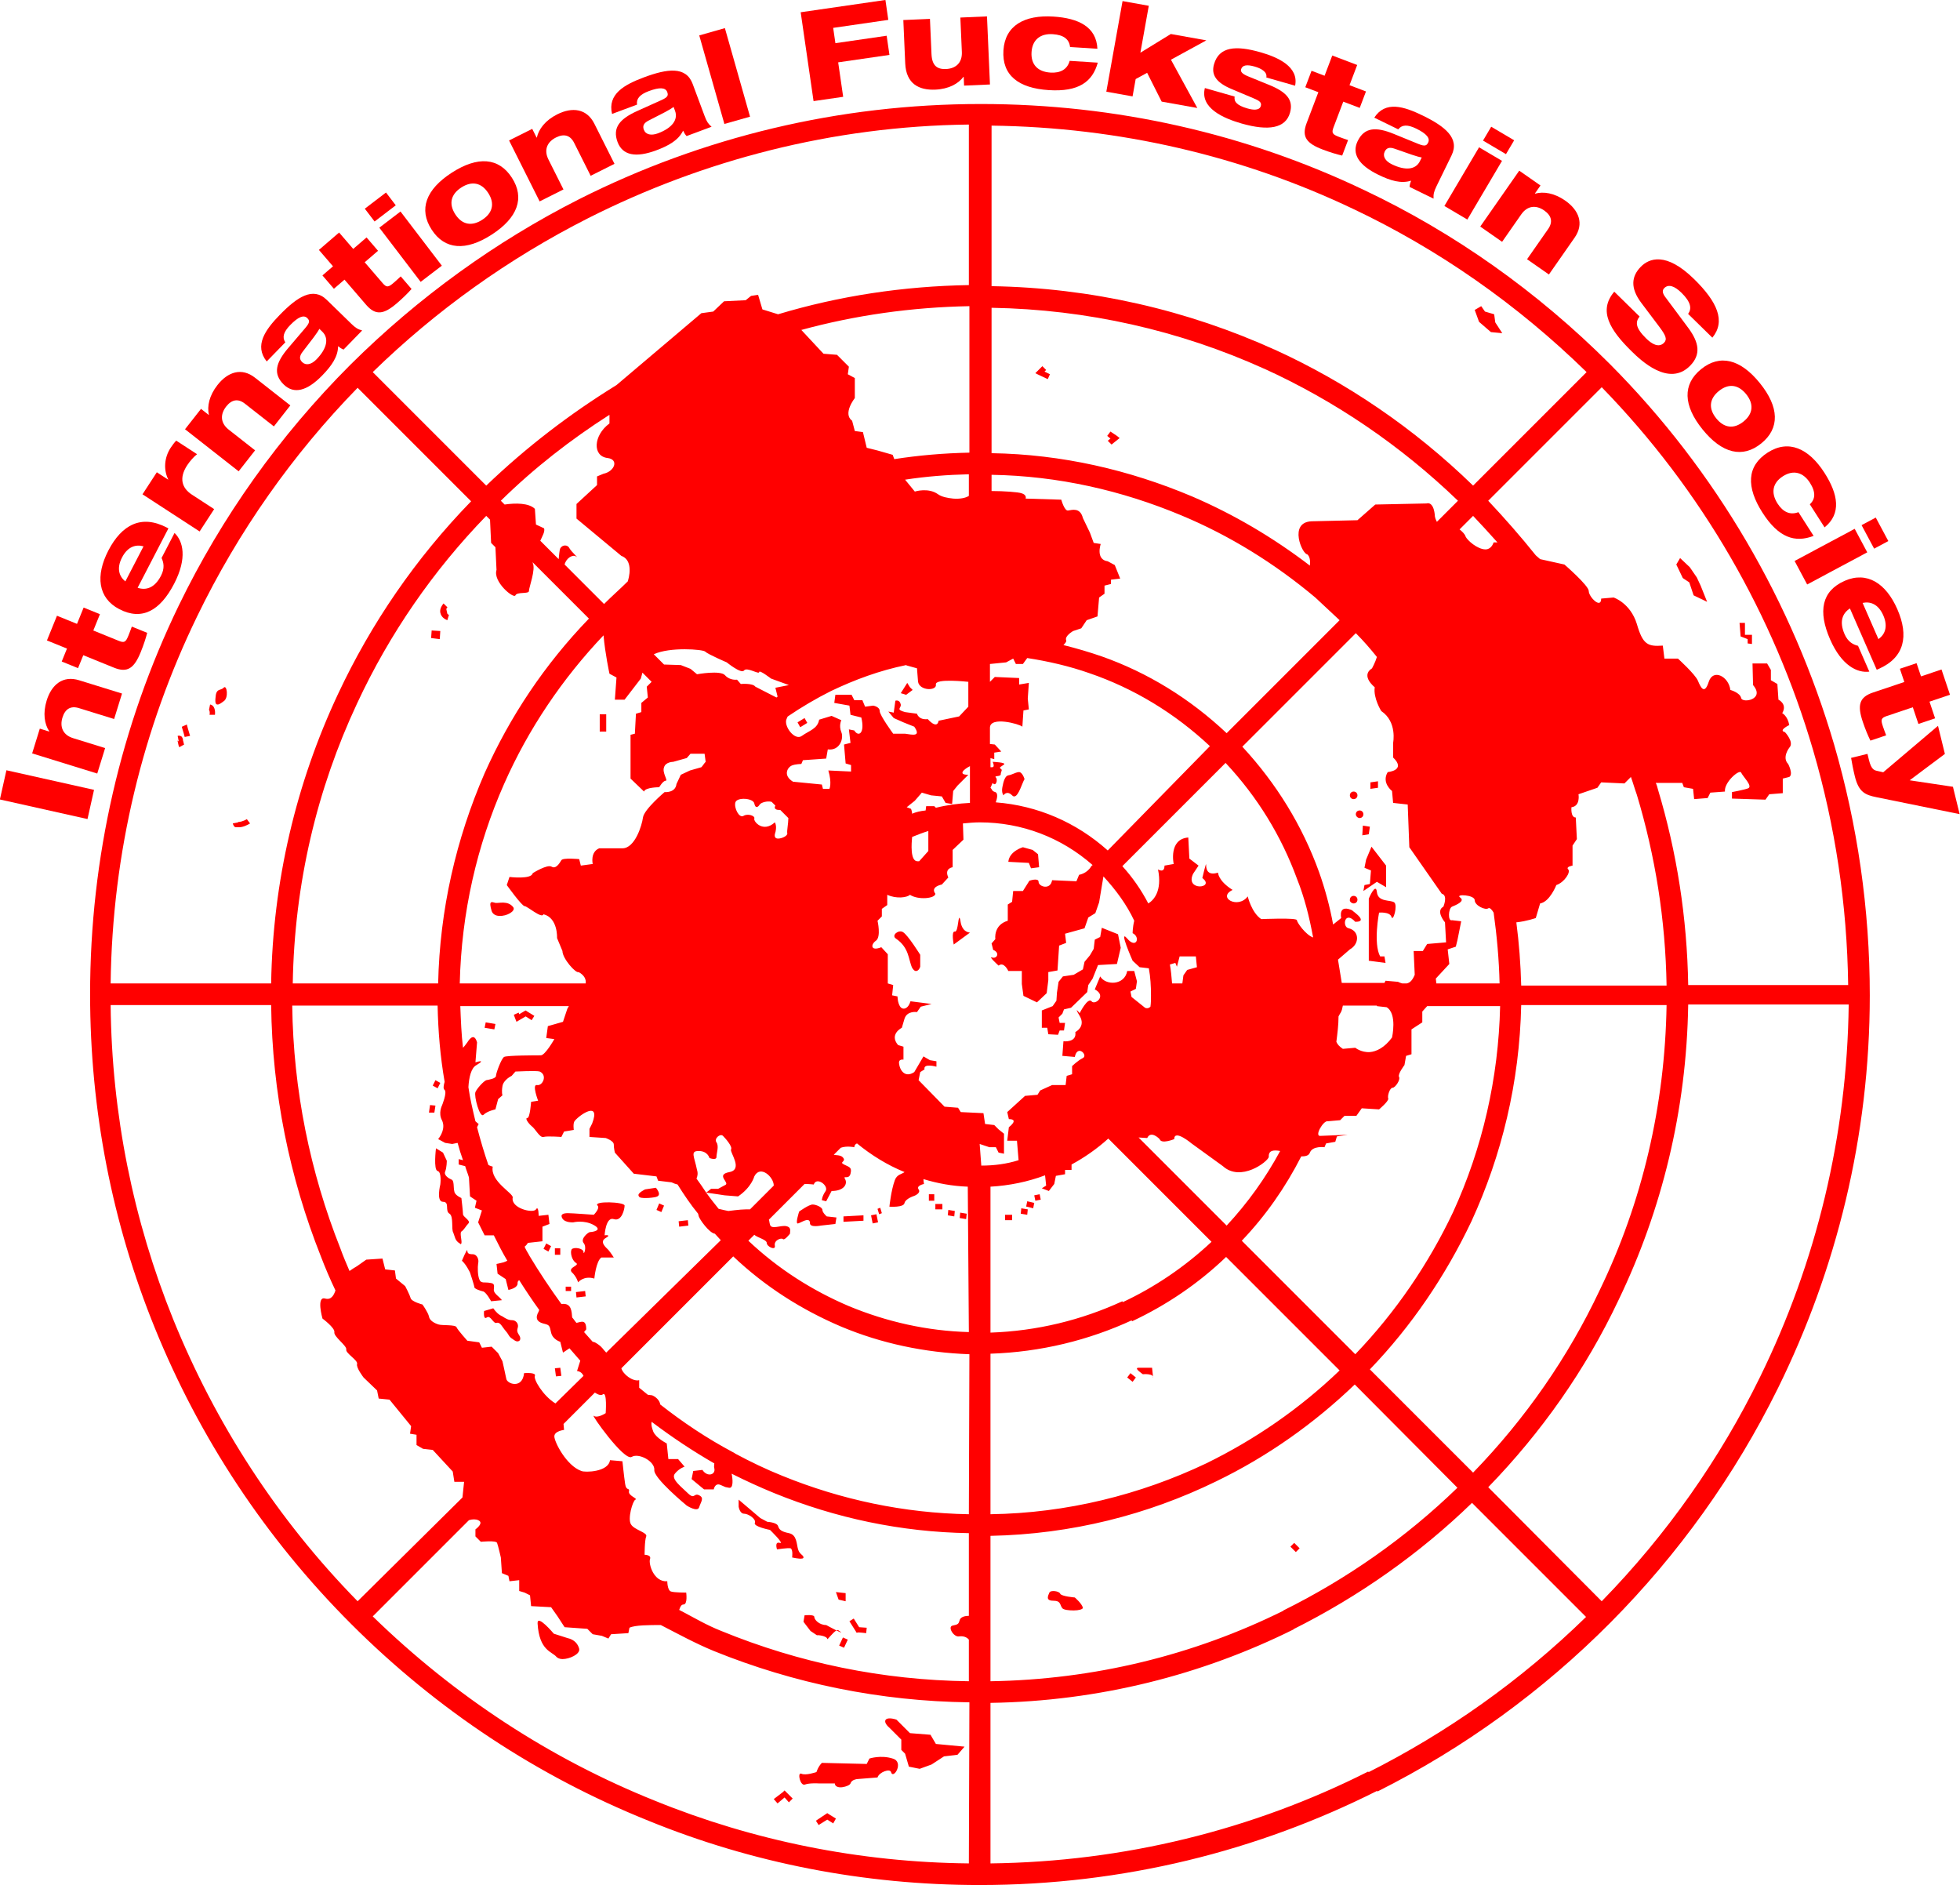 <?xml version="1.0" encoding="UTF-8" standalone="no"?>
<!DOCTYPE svg PUBLIC "-//W3C//DTD SVG 1.1//EN" "http://www.w3.org/Graphics/SVG/1.1/DTD/svg11.dtd">
<svg width="100%" height="100%" viewBox="0 0 3895 3746" version="1.1" xmlns="http://www.w3.org/2000/svg" xmlns:xlink="http://www.w3.org/1999/xlink" xml:space="preserve" xmlns:serif="http://www.serif.com/" style="fill-rule:evenodd;clip-rule:evenodd;stroke-linejoin:round;stroke-miterlimit:2;">
    <g transform="matrix(5.582,0,0,5.582,-3982.78,-859.611)">
        <g transform="matrix(9.763,-43.686,43.686,9.763,743.924,448.823)">
            <rect x="0.075" y="-0.714" width="0.238" height="0.714" style="fill:rgb(255,0,0);fill-rule:nonzero;"/>
        </g>
        <g transform="matrix(13.239,-42.761,42.761,13.239,747.384,431.743)">
            <path d="M0.056,-0L0.268,-0L0.268,-0.266C0.268,-0.355 0.325,-0.396 0.4,-0.396C0.471,-0.396 0.51,-0.362 0.51,-0.293L0.51,-0L0.722,-0L0.722,-0.357C0.722,-0.492 0.625,-0.556 0.492,-0.556C0.385,-0.556 0.307,-0.517 0.264,-0.464L0.262,-0.464L0.262,-0.542L0.056,-0.542L0.056,-0Z" style="fill:rgb(255,0,0);fill-rule:nonzero;"/>
        </g>
        <g transform="matrix(16.846,-41.472,41.472,16.846,757.956,398.598)">
            <path d="M0,-0.402L0.111,-0.402L0.111,-0.139C0.111,-0.022 0.168,0.012 0.306,0.012C0.368,0.012 0.424,0.008 0.467,0.002L0.467,-0.13C0.439,-0.129 0.418,-0.128 0.392,-0.128C0.335,-0.128 0.323,-0.135 0.323,-0.184L0.323,-0.402L0.463,-0.402L0.463,-0.542L0.323,-0.542L0.323,-0.714L0.111,-0.714L0.111,-0.542L0,-0.542L0,-0.402Z" style="fill:rgb(255,0,0);fill-rule:nonzero;"/>
        </g>
        <g transform="matrix(20.605,-39.739,39.739,20.605,766.13,377.711)">
            <path d="M0.25,-0.331C0.262,-0.391 0.307,-0.442 0.407,-0.442C0.507,-0.442 0.552,-0.391 0.564,-0.331L0.25,-0.331ZM0.548,-0.161C0.523,-0.129 0.488,-0.1 0.42,-0.1C0.311,-0.1 0.261,-0.151 0.25,-0.221L0.782,-0.221L0.782,-0.237C0.782,-0.463 0.638,-0.564 0.406,-0.564C0.181,-0.564 0.032,-0.464 0.032,-0.272C0.032,-0.071 0.168,0.022 0.412,0.022C0.643,0.022 0.746,-0.071 0.772,-0.161L0.548,-0.161Z" style="fill:rgb(255,0,0);fill-rule:nonzero;"/>
        </g>
        <g transform="matrix(24.407,-37.524,37.524,24.407,783.107,345.429)">
            <path d="M0.06,-0L0.272,-0L0.272,-0.21C0.272,-0.308 0.326,-0.37 0.447,-0.37C0.487,-0.37 0.537,-0.362 0.564,-0.352L0.564,-0.55C0.543,-0.554 0.515,-0.556 0.492,-0.556C0.396,-0.556 0.313,-0.507 0.271,-0.435L0.269,-0.435L0.269,-0.542L0.06,-0.542L0.06,-0Z" style="fill:rgb(255,0,0);fill-rule:nonzero;"/>
        </g>
        <g transform="matrix(27.63,-35.219,35.219,27.63,796.916,323.74)">
            <path d="M0.056,-0L0.268,-0L0.268,-0.266C0.268,-0.355 0.325,-0.396 0.4,-0.396C0.471,-0.396 0.51,-0.362 0.51,-0.293L0.51,-0L0.722,-0L0.722,-0.357C0.722,-0.492 0.625,-0.556 0.492,-0.556C0.385,-0.556 0.307,-0.517 0.264,-0.464L0.262,-0.464L0.262,-0.542L0.056,-0.542L0.056,-0Z" style="fill:rgb(255,0,0);fill-rule:nonzero;"/>
        </g>
        <g transform="matrix(31.226,-32.074,32.074,31.226,818.391,296.329)">
            <path d="M0.276,-0.372C0.286,-0.418 0.324,-0.44 0.402,-0.44C0.495,-0.44 0.536,-0.42 0.536,-0.382C0.536,-0.354 0.527,-0.342 0.472,-0.338L0.261,-0.324C0.109,-0.314 0.027,-0.27 0.027,-0.147C0.027,-0.034 0.119,0.022 0.292,0.022C0.399,0.022 0.486,0.008 0.547,-0.05C0.548,-0.035 0.551,-0.016 0.558,-0L0.77,-0C0.753,-0.031 0.748,-0.052 0.748,-0.098L0.748,-0.372C0.748,-0.524 0.6,-0.556 0.403,-0.556C0.237,-0.556 0.084,-0.533 0.064,-0.372L0.276,-0.372ZM0.542,-0.22C0.542,-0.146 0.474,-0.1 0.352,-0.1C0.295,-0.1 0.257,-0.124 0.257,-0.166C0.257,-0.199 0.275,-0.216 0.318,-0.221L0.461,-0.238C0.5,-0.243 0.526,-0.248 0.542,-0.253L0.542,-0.22Z" style="fill:rgb(255,0,0);fill-rule:nonzero;"/>
        </g>
        <g transform="matrix(33.931,-29.197,29.197,33.931,844.117,270.425)">
            <path d="M0,-0.402L0.111,-0.402L0.111,-0.139C0.111,-0.022 0.168,0.012 0.306,0.012C0.368,0.012 0.424,0.008 0.467,0.002L0.467,-0.13C0.439,-0.129 0.418,-0.128 0.392,-0.128C0.335,-0.128 0.323,-0.135 0.323,-0.184L0.323,-0.402L0.463,-0.402L0.463,-0.542L0.323,-0.542L0.323,-0.714L0.111,-0.714L0.111,-0.542L0,-0.542L0,-0.402Z" style="fill:rgb(255,0,0);fill-rule:nonzero;"/>
        </g>
        <g transform="matrix(35.582,-27.16,27.16,35.582,861.127,255.959)">
            <path d="M0.06,-0L0.272,-0L0.272,-0.542L0.06,-0.542L0.06,-0ZM0.06,-0.604L0.272,-0.604L0.272,-0.732L0.06,-0.732L0.06,-0.604Z" style="fill:rgb(255,0,0);fill-rule:nonzero;"/>
        </g>
        <g transform="matrix(37.593,-24.301,24.301,37.593,872.738,246.569)">
            <path d="M0.407,-0.424C0.503,-0.424 0.563,-0.373 0.563,-0.271C0.563,-0.169 0.503,-0.118 0.407,-0.118C0.311,-0.118 0.251,-0.169 0.251,-0.271C0.251,-0.373 0.311,-0.424 0.407,-0.424ZM0.027,-0.271C0.027,-0.079 0.162,0.022 0.407,0.022C0.652,0.022 0.787,-0.079 0.787,-0.271C0.787,-0.463 0.652,-0.564 0.407,-0.564C0.162,-0.564 0.027,-0.463 0.027,-0.271Z" style="fill:rgb(255,0,0);fill-rule:nonzero;"/>
        </g>
        <g transform="matrix(40.01,-20.075,20.075,40.01,903.381,226.812)">
            <path d="M0.056,-0L0.268,-0L0.268,-0.266C0.268,-0.355 0.325,-0.396 0.4,-0.396C0.471,-0.396 0.51,-0.362 0.51,-0.293L0.51,-0L0.722,-0L0.722,-0.357C0.722,-0.492 0.625,-0.556 0.492,-0.556C0.385,-0.556 0.307,-0.517 0.264,-0.464L0.262,-0.464L0.262,-0.542L0.056,-0.542L0.056,-0Z" style="fill:rgb(255,0,0);fill-rule:nonzero;"/>
        </g>
        <g transform="matrix(41.944,-15.636,15.636,41.944,934.533,211.156)">
            <path d="M0.276,-0.372C0.286,-0.418 0.324,-0.44 0.402,-0.44C0.495,-0.44 0.536,-0.42 0.536,-0.382C0.536,-0.354 0.527,-0.342 0.472,-0.338L0.261,-0.324C0.109,-0.314 0.027,-0.27 0.027,-0.147C0.027,-0.034 0.119,0.022 0.292,0.022C0.399,0.022 0.486,0.008 0.547,-0.05C0.548,-0.035 0.551,-0.016 0.558,-0L0.77,-0C0.753,-0.031 0.748,-0.052 0.748,-0.098L0.748,-0.372C0.748,-0.524 0.6,-0.556 0.403,-0.556C0.237,-0.556 0.084,-0.533 0.064,-0.372L0.276,-0.372ZM0.542,-0.22C0.542,-0.146 0.474,-0.1 0.352,-0.1C0.295,-0.1 0.257,-0.124 0.257,-0.166C0.257,-0.199 0.275,-0.216 0.318,-0.221L0.461,-0.238C0.5,-0.243 0.526,-0.248 0.542,-0.253L0.542,-0.22Z" style="fill:rgb(255,0,0);fill-rule:nonzero;"/>
        </g>
        <g transform="matrix(43.06,-12.232,12.232,43.06,968.813,198.854)">
            <rect x="0.06" y="-0.732" width="0.212" height="0.732" style="fill:rgb(255,0,0);fill-rule:nonzero;"/>
        </g>
        <g transform="matrix(44.3,-6.421,6.421,44.3,999.949,190.451)">
            <path d="M0.072,-0L0.31,-0L0.31,-0.277L0.722,-0.277L0.722,-0.431L0.31,-0.431L0.31,-0.554L0.753,-0.554L0.753,-0.714L0.072,-0.714L0.072,-0Z" style="fill:rgb(255,0,0);fill-rule:nonzero;"/>
        </g>
        <g transform="matrix(44.721,-1.951,1.951,44.721,1033.65,185.478)">
            <path d="M0.056,-0.197C0.056,-0.034 0.156,0.022 0.286,0.022C0.393,0.022 0.471,-0.017 0.514,-0.07L0.516,-0.07L0.516,-0L0.722,-0L0.722,-0.542L0.51,-0.542L0.51,-0.268C0.51,-0.179 0.453,-0.138 0.378,-0.138C0.307,-0.138 0.268,-0.17 0.268,-0.262L0.268,-0.542L0.056,-0.542L0.056,-0.197Z" style="fill:rgb(255,0,0);fill-rule:nonzero;"/>
        </g>
        <g transform="matrix(44.671,2.871,-2.871,44.671,1068.53,183.91)">
            <path d="M0.563,-0.221C0.549,-0.152 0.496,-0.118 0.416,-0.118C0.314,-0.118 0.256,-0.173 0.256,-0.271C0.256,-0.369 0.316,-0.424 0.415,-0.424C0.505,-0.424 0.549,-0.39 0.559,-0.331L0.777,-0.331C0.758,-0.503 0.614,-0.564 0.412,-0.564C0.179,-0.564 0.032,-0.467 0.032,-0.271C0.032,-0.071 0.172,0.022 0.412,0.022C0.65,0.022 0.755,-0.066 0.787,-0.221L0.563,-0.221Z" style="fill:rgb(255,0,0);fill-rule:nonzero;"/>
        </g>
        <g transform="matrix(44.063,7.889,-7.889,44.063,1104.9,186.195)">
            <path d="M0.056,-0L0.268,-0L0.268,-0.14L0.349,-0.205L0.503,-0L0.791,-0L0.517,-0.341L0.767,-0.542L0.48,-0.542L0.268,-0.353L0.268,-0.732L0.056,-0.732L0.056,-0Z" style="fill:rgb(255,0,0);fill-rule:nonzero;"/>
        </g>
        <g transform="matrix(43.043,12.29,-12.29,43.043,1139.21,192.28)">
            <path d="M0.027,-0.169C0.032,-0.005 0.235,0.022 0.385,0.022C0.61,0.022 0.732,-0.038 0.732,-0.166C0.732,-0.272 0.66,-0.317 0.514,-0.333L0.331,-0.353C0.277,-0.359 0.263,-0.374 0.263,-0.391C0.263,-0.428 0.299,-0.442 0.36,-0.442C0.387,-0.442 0.415,-0.439 0.436,-0.43C0.457,-0.422 0.472,-0.407 0.474,-0.384L0.712,-0.384C0.7,-0.538 0.518,-0.564 0.374,-0.564C0.171,-0.564 0.045,-0.518 0.045,-0.371C0.045,-0.279 0.108,-0.235 0.232,-0.22L0.421,-0.197C0.473,-0.191 0.494,-0.183 0.494,-0.154C0.494,-0.115 0.444,-0.106 0.397,-0.106C0.351,-0.106 0.322,-0.112 0.303,-0.123C0.284,-0.133 0.276,-0.149 0.273,-0.169L0.027,-0.169Z" style="fill:rgb(255,0,0);fill-rule:nonzero;"/>
        </g>
        <g transform="matrix(41.853,15.878,-15.878,41.853,1171.82,201.879)">
            <path d="M0,-0.402L0.111,-0.402L0.111,-0.139C0.111,-0.022 0.168,0.012 0.306,0.012C0.368,0.012 0.424,0.008 0.467,0.002L0.467,-0.13C0.439,-0.129 0.418,-0.128 0.392,-0.128C0.335,-0.128 0.323,-0.135 0.323,-0.184L0.323,-0.402L0.463,-0.402L0.463,-0.542L0.323,-0.542L0.323,-0.714L0.111,-0.714L0.111,-0.542L0,-0.542L0,-0.402Z" style="fill:rgb(255,0,0);fill-rule:nonzero;"/>
        </g>
        <g transform="matrix(40.228,19.633,-19.633,40.228,1192.88,209.583)">
            <path d="M0.276,-0.372C0.286,-0.418 0.324,-0.44 0.402,-0.44C0.495,-0.44 0.536,-0.42 0.536,-0.382C0.536,-0.354 0.527,-0.342 0.472,-0.338L0.261,-0.324C0.109,-0.314 0.027,-0.27 0.027,-0.147C0.027,-0.034 0.119,0.022 0.292,0.022C0.399,0.022 0.486,0.008 0.547,-0.05C0.548,-0.035 0.551,-0.016 0.558,-0L0.77,-0C0.753,-0.031 0.748,-0.052 0.748,-0.098L0.748,-0.372C0.748,-0.524 0.6,-0.556 0.403,-0.556C0.237,-0.556 0.084,-0.533 0.064,-0.372L0.276,-0.372ZM0.542,-0.22C0.542,-0.146 0.474,-0.1 0.352,-0.1C0.295,-0.1 0.257,-0.124 0.257,-0.166C0.257,-0.199 0.275,-0.216 0.318,-0.221L0.461,-0.238C0.5,-0.243 0.526,-0.248 0.542,-0.253L0.542,-0.22Z" style="fill:rgb(255,0,0);fill-rule:nonzero;"/>
        </g>
        <g transform="matrix(38.541,22.767,-22.767,38.541,1225.41,225.953)">
            <path d="M0.06,-0L0.272,-0L0.272,-0.542L0.06,-0.542L0.06,-0ZM0.06,-0.604L0.272,-0.604L0.272,-0.732L0.06,-0.732L0.06,-0.604Z" style="fill:rgb(255,0,0);fill-rule:nonzero;"/>
        </g>
        <g transform="matrix(36.708,25.618,-25.618,36.708,1238.43,233.209)">
            <path d="M0.056,-0L0.268,-0L0.268,-0.266C0.268,-0.355 0.325,-0.396 0.4,-0.396C0.471,-0.396 0.51,-0.362 0.51,-0.293L0.51,-0L0.722,-0L0.722,-0.357C0.722,-0.492 0.625,-0.556 0.492,-0.556C0.385,-0.556 0.307,-0.517 0.264,-0.464L0.262,-0.464L0.262,-0.542L0.056,-0.542L0.056,-0Z" style="fill:rgb(255,0,0);fill-rule:nonzero;"/>
        </g>
        <g transform="matrix(31.969,31.333,-31.333,31.969,1280.57,264.139)">
            <path d="M0.836,-0.505C0.821,-0.674 0.665,-0.736 0.406,-0.736C0.093,-0.736 0.035,-0.603 0.035,-0.509C0.035,-0.403 0.092,-0.329 0.239,-0.307L0.477,-0.271C0.56,-0.258 0.59,-0.245 0.59,-0.207C0.59,-0.146 0.525,-0.132 0.465,-0.132C0.341,-0.132 0.311,-0.166 0.305,-0.22L0.023,-0.22C0.037,-0.021 0.212,0.022 0.454,0.022C0.552,0.022 0.866,0.02 0.866,-0.222C0.866,-0.348 0.786,-0.402 0.653,-0.425C0.583,-0.437 0.4,-0.464 0.34,-0.474C0.304,-0.48 0.287,-0.494 0.287,-0.518C0.287,-0.565 0.331,-0.588 0.411,-0.588C0.52,-0.588 0.559,-0.554 0.566,-0.505L0.836,-0.505Z" style="fill:rgb(255,0,0);fill-rule:nonzero;"/>
        </g>
        <g transform="matrix(28.146,34.807,-34.807,28.146,1308.94,292.073)">
            <path d="M0.407,-0.424C0.503,-0.424 0.563,-0.373 0.563,-0.271C0.563,-0.169 0.503,-0.118 0.407,-0.118C0.311,-0.118 0.251,-0.169 0.251,-0.271C0.251,-0.373 0.311,-0.424 0.407,-0.424ZM0.027,-0.271C0.027,-0.079 0.162,0.022 0.407,0.022C0.652,0.022 0.787,-0.079 0.787,-0.271C0.787,-0.463 0.652,-0.564 0.407,-0.564C0.162,-0.564 0.027,-0.463 0.027,-0.271Z" style="fill:rgb(255,0,0);fill-rule:nonzero;"/>
        </g>
        <g transform="matrix(24.117,37.711,-37.711,24.117,1331.85,320.404)">
            <path d="M0.563,-0.221C0.549,-0.152 0.496,-0.118 0.416,-0.118C0.314,-0.118 0.256,-0.173 0.256,-0.271C0.256,-0.369 0.316,-0.424 0.415,-0.424C0.505,-0.424 0.549,-0.39 0.559,-0.331L0.777,-0.331C0.758,-0.503 0.614,-0.564 0.412,-0.564C0.179,-0.564 0.032,-0.467 0.032,-0.271C0.032,-0.071 0.172,0.022 0.412,0.022C0.65,0.022 0.755,-0.066 0.787,-0.221L0.563,-0.221Z" style="fill:rgb(255,0,0);fill-rule:nonzero;"/>
        </g>
        <g transform="matrix(21.108,39.474,-39.474,21.108,1351.13,351.311)">
            <path d="M0.06,-0L0.272,-0L0.272,-0.542L0.06,-0.542L0.06,-0ZM0.06,-0.604L0.272,-0.604L0.272,-0.732L0.06,-0.732L0.06,-0.604Z" style="fill:rgb(255,0,0);fill-rule:nonzero;"/>
        </g>
        <g transform="matrix(17.936,41.013,-41.013,17.936,1358.55,364.295)">
            <path d="M0.25,-0.331C0.262,-0.391 0.307,-0.442 0.407,-0.442C0.507,-0.442 0.552,-0.391 0.564,-0.331L0.25,-0.331ZM0.548,-0.161C0.523,-0.129 0.488,-0.1 0.42,-0.1C0.311,-0.1 0.261,-0.151 0.25,-0.221L0.782,-0.221L0.782,-0.237C0.782,-0.463 0.638,-0.564 0.406,-0.564C0.181,-0.564 0.032,-0.464 0.032,-0.272C0.032,-0.071 0.168,0.022 0.412,0.022C0.643,0.022 0.746,-0.071 0.772,-0.161L0.548,-0.161Z" style="fill:rgb(255,0,0);fill-rule:nonzero;"/>
        </g>
        <g transform="matrix(14.261,42.431,-42.431,14.261,1372.82,397.783)">
            <path d="M0,-0.402L0.111,-0.402L0.111,-0.139C0.111,-0.022 0.168,0.012 0.306,0.012C0.368,0.012 0.424,0.008 0.467,0.002L0.467,-0.13C0.439,-0.129 0.418,-0.128 0.392,-0.128C0.335,-0.128 0.323,-0.135 0.323,-0.184L0.323,-0.402L0.463,-0.402L0.463,-0.542L0.323,-0.542L0.323,-0.714L0.111,-0.714L0.111,-0.542L0,-0.542L0,-0.402Z" style="fill:rgb(255,0,0);fill-rule:nonzero;"/>
        </g>
        <g transform="matrix(10.656,43.476,-43.476,10.656,1380.09,418.965)">
            <path d="M0.064,0.19C0.105,0.193 0.157,0.196 0.213,0.196C0.345,0.196 0.377,0.15 0.416,0.068L0.704,-0.542L0.48,-0.542L0.348,-0.22L0.211,-0.542L-0.019,-0.542L0.236,-0.031L0.212,0.017C0.202,0.036 0.189,0.056 0.115,0.056L0.064,0.056L0.064,0.19Z" style="fill:rgb(255,0,0);fill-rule:nonzero;"/>
        </g>
    </g>
    <g transform="matrix(-10.74,-1.31529e-15,1.31529e-15,-10.74,4450.34,3745.49)">
        <path d="M233.1,0C206.6,0 181.6,6.3 159.4,17.5L161.2,21C182.6,10.2 206.4,4.3 231.1,4L231.1,33.7C211,34 191.9,38.9 175,47.3L176.8,50.8C193.5,42.5 212,38 231.1,37.7L231.1,64.6C216.1,64.9 202,68.5 189.3,74.7C179.8,79.3 171.2,85.4 163.7,92.6L144.7,73.5C154.3,64.2 165.2,56.6 176.9,50.8L175.1,47.3C162.9,53.4 151.7,61.3 142,70.7L120.9,49.6C133,37.8 146.6,28.2 161.3,20.8L159.5,17.3C127.4,33.4 101.3,59.7 85.4,91.9C74.6,113.8 68.4,138.5 68.4,164.6C68.4,180.6 70.7,196.2 75,211L78.9,210C74.8,196 72.6,181.4 72.4,166.5L102,166.5C102.2,178.9 104.1,191.1 107.6,202.7L111.5,201.7C108.1,190.4 106.2,178.6 106,166.4L132.9,166.4C133,170.4 133.3,174.3 133.8,178.1C131.9,178.3 130.2,178.9 130.2,178.9L129.4,181.6C127.6,181.9 126.4,185 126.4,185C124.9,185.5 123.7,187.4 124.2,187.9C124.7,188.4 123.4,188.6 123.4,188.6L123.4,192.3L122.6,193.5L122.8,197.5C123.8,197.5 123.6,199.4 123.6,199.4C121.9,199.6 122.3,201.8 122.3,201.8L118.8,203L118.1,204L113.8,203.8L112.6,205C112.2,203.9 111.9,202.8 111.5,201.7L107.6,202.7C107.7,203.1 107.8,203.5 108,203.9L103.1,203.9L102.8,203.1L101.1,202.8L100.9,200.9L98.4,201.1L97.9,202.1L95.2,202.3C95.4,204 92.5,206.5 92.2,205.8C91.9,205.1 90,203.3 90.9,202.9C91.7,202.6 93.9,202.2 93.9,202.2L93.9,201L87.7,200.8L87,201.8L84.5,202L84.5,204.7L83.3,205C82.5,205.5 83.5,207.4 83.5,207.4C84.7,208.6 83.3,210.4 83.3,210.4C82.3,211.4 84.1,213.3 84.1,213.3C85.4,213.6 83.3,214.6 83.3,214.6C83.6,216.3 84.6,216.8 84.6,216.8C83.6,218.5 85.3,219.3 85.3,219.3L85.5,222.2L86.7,222.9L86.7,224.8L87.4,226L90.1,226L90,222C87.7,219.3 92,218.6 92.2,219.6C92.4,220.6 94.2,221.1 94.2,221.1C94.5,223.6 97.4,225.1 98.2,222.6C99,220.1 99.7,221.6 100.2,222.8C100.7,224 103.9,226.9 103.9,226.9L106.4,226.9L106.7,229.3C109.5,229.1 110.4,229.5 111.5,233.3C112.7,237.2 115.8,238.2 115.8,238.2L118.1,238C118.1,236 120.4,238.3 120.4,239.4C120.4,240.4 124.9,244.3 124.9,244.3L129.4,245.3L130.2,246C133,249.5 135.9,252.8 139,256.1L118,277.1C99.4,258 86.2,234.9 78.9,210L75,211C82.7,237.2 96.7,261.5 116.5,281.4C129.9,294.8 145.3,305.7 162,313.6L164,310.1C148.2,302.6 133.7,292.5 120.8,279.9L141.8,258.9C152.7,269.5 165.2,278 178.6,284.1L180.6,280.6C167.4,274.6 155.3,266.4 144.6,256.1L148.5,252.2C148.7,252.6 148.9,253 148.9,253.6C149.2,256.1 150.4,255.6 150.4,255.6L159.9,255.4L163.2,252.5L171.7,252.3C176,252.1 173.4,246.2 172.5,246.2C172,245.8 171.9,245 172,244.1C178.8,249.3 186.1,253.6 193.8,256.9L195.8,253.4C186.9,249.7 178.5,244.5 171,238.2L166.5,234L187.4,213.1C194.2,219.5 202,224.3 210.5,227.3C212.8,228.1 215.2,228.8 217.6,229.4C217.2,229.8 217,230.1 217.1,230.3C217.4,231.1 215.8,232 215.8,232L214.3,232.5L213.3,234L211.3,234.7L211,238.2L210,238.9L210,240.4L208.8,240.7L208.8,241.5L207.1,241.7L208.1,244.2L209.4,244.9C211.7,245.2 210.7,248.1 210.7,248.1L212,248.3L212.7,250.2L214,252.9C214.5,254.9 216,254.4 216.7,254.3C217.4,254.1 218,256.3 218,256.3L224.6,256.5C224.6,256.5 224.3,257.2 225.4,257.5C226,257.7 228.6,257.9 230.9,257.9L230.9,260.9C218.6,260.7 206.8,258 195.8,253.4L193.8,256.9C205.4,261.8 217.9,264.7 230.9,264.9L230.9,291.8C213.2,291.5 196.1,287.6 180.4,280.5L178.4,284C194.7,291.4 212.5,295.5 230.9,295.8L230.9,325.5C207.3,325.2 184.5,319.9 163.8,310L161.8,313.5C183.7,324 207.9,329.5 232.9,329.5C259.1,329.5 284.4,323.4 307.2,311.9C322.6,304.1 336.9,293.8 349.5,281.3C362.7,268.1 373.4,253 381.3,236.7C392,214.6 397.7,190.1 397.7,164.8C397.7,143.3 393.6,122.4 385.7,103C377.5,82.8 365.3,64.2 349.4,48.3C333.4,32.3 314.8,20.1 294.4,11.9C275.3,4.1 254.5,0 233.1,0ZM235.1,4C255.3,4.2 275,8.2 293.2,15.6C312.4,23.3 330.1,34.8 345.4,49.7L327.6,67.5C327,67.7 326.3,67.7 325.9,67.5C324.7,67 326.4,65.8 326.4,65.8L326.4,64.5L325.4,63.5C325.4,63.5 322.6,63.8 322.4,63.3C322.2,62.8 321.7,60.6 321.7,60.6L321.5,57.7L320.3,57.2L320.1,56.2L318.3,56.4L318.3,54.4L317.3,54.1L316.3,53.6L316.1,51.6L312.4,51.4L311.2,49.7L309.9,47.7L305.7,47.4L304.7,46.4L303,46.1L301.8,45.6L301.3,46.4L298.1,46.6L297.9,47.6C296.9,48.1 294.2,48.1 292.1,48.1C288.8,46.4 285.7,44.7 282.3,43.3L280.9,47C283.7,48.1 286,49.5 288.7,50.9C288.5,51.5 288.3,51.9 287.9,51.9C287.1,51.9 287.4,54.1 287.4,54.1C287.4,54.1 289.6,54.1 290.2,54.3C290.9,54.5 290.9,56.2 290.9,56.2C293.4,56 294.4,59.4 294.1,60.3C293.8,61.1 295.1,61.1 295.1,61.1C295.1,61.1 295.1,63.8 294.8,64.5C294.5,65.2 297,65.7 297.6,66.7C298.3,67.7 297.3,71.1 296.8,71.3C296.3,71.5 298.1,72 298,72.8C297.8,73.6 298.5,72.8 298.7,74.2C298.9,75.5 299.2,78.4 299.2,78.4L301.5,78.6C301.8,76.4 306.1,76.3 306.8,76.6C309.6,77.6 311.8,82 311.8,83C311.8,84 310,84.2 310,84.2L310.1,85.3L304.3,91.1C303.7,90.7 303.1,90.5 302.8,90.8C302,91.3 302.3,87.3 302.3,87.3C302.3,87.3 303.8,86.3 304.5,86.8C305.2,87.3 298.9,78.4 297.5,79.2C296.2,80 293.2,78.4 293.3,76.8C293.5,75.3 287.3,70.2 287.3,70.2C287.3,70.2 285.3,68.9 285,69.9C284.7,70.9 284,71.6 285,72.1C286,72.6 285.8,71.3 287,72.4C288.2,73.6 290.3,75.1 289.5,76.1C288.7,77.1 287.7,77.4 287.7,77.4L288.9,78.8L290.7,78.8L291,81.7C291,81.7 293,82.7 293.5,83.9C293.8,84.7 293.9,85.2 293.8,85.7C290.1,82.9 286.2,80.3 282.2,78C282.2,77.7 282.3,77.4 282.2,77.1C281.9,75.9 283.5,75.4 284.4,76.8L286.1,76.6L286.4,75.1L284.1,73.2L282.3,73.2C282.3,73.2 282.1,74.5 281,74C279.8,73.5 280.5,73.7 279.5,73.5C278.6,73.3 278.8,75.2 279,76.1C276.4,74.8 273.8,73.6 271.1,72.5C259.8,67.9 247.7,65.3 235.1,65.1L235.1,49.8C236.2,49.8 236.7,49.4 236.8,49C237,48.3 237.1,48.2 238.1,48C239.1,47.8 237.9,45.8 236.9,46C236.2,46.1 235.5,45.9 235.1,45.4L235.1,37.7C251.1,37.9 266.5,41.1 280.9,47L282.3,43.3C267.5,37.3 251.5,34 235,33.8L235.1,4ZM262.9,11.1L261.3,12.1L260.2,11.4L259.7,12.3L261,13.1L261.3,13.3L263.4,11.9L262.9,11.1ZM270.5,15.1L269.2,16.2L268.4,15.3L267.7,16L269.2,17.5L269.5,17.2L271.2,15.9L270.5,15.1ZM258.5,18.1C257.8,18.2 257.1,18.5 257,18.8C256.8,19.5 255.8,19.6 255.8,19.6L252,19.9C251.7,20.9 249.7,21.6 249.5,20.9C249.1,19.4 247,22.8 249.2,23.4C251.4,24.1 253.5,23.4 253.5,23.4L254,22.4L262.3,22.6C263,21.9 263.3,20.9 263.3,20.9C263.3,20.9 265.3,20.2 266.1,20.6C266.9,20.9 266.3,18.2 265.4,18.6C264.6,18.9 262.9,18.8 262.9,18.8L259.9,18.8C259.9,18.2 259.2,18 258.5,18.1ZM244.2,21.5L242,22.3L239.7,23.8L237.2,24.1L235.9,25.6L241.2,26.1L242.2,27.8L246,28.1L248.5,30.6C250.7,31.3 251.2,30.3 249.8,29.1L247.6,26.9L247.6,25L246.9,24.3L246.2,21.9L244.2,21.5ZM310.3,41.8C309,41.8 307,42.7 307.2,43.7C307.4,44.5 308,45.4 309.4,45.7L311.9,46.5C311.9,46.5 315,50.2 314.9,48.4C314.6,43.3 312.2,43.2 311.4,42.2C311.2,42 310.8,41.8 310.3,41.8ZM258.2,43.9L257.5,45.4L258.4,45.8L259.1,44.3L258.2,43.9ZM261.3,45.5C261.2,45.4 260.3,46.7 259.6,47.1C260.4,47.5 261.5,48.1 261.5,48.1C262.8,48.1 263.7,49.1 263.7,49.6C263.7,50.1 265.5,49.9 265.5,49.9L265.7,48.7L264.4,47L263.2,46.2C263.2,46.3 261.3,46.1 261.3,45.5ZM259.6,47.1C258.8,46.7 258.3,46.5 259.2,47.1C259.3,47.2 259.5,47.2 259.6,47.1ZM254.1,46.6L254,47.6L255.4,47.7L256.4,49.3L257.2,48.8L256,46.9L255.9,46.7L255.7,46.7C255.7,46.8 254.1,46.6 254.1,46.6ZM215.7,50.8C214.8,50.8 214,51 214,51.3C214.2,52.1 215.5,53.2 215.5,53.2C215.5,53.2 218,53.4 218.2,53.9C218.4,54.4 220,54.6 220.2,54.1C220.4,53.6 221,52.6 219.5,52.6C218,52.6 218.3,51.8 217.8,51.2C217.5,50.9 216.6,50.8 215.7,50.8ZM348.2,52.5C363.1,67.7 374.5,85.4 382.3,104.6C389.7,122.9 393.7,142.6 393.9,162.8L364.2,162.8C364,146.6 360.8,130.9 355,116.3C354.2,114.2 353.3,112.1 352.3,110C352.6,109.1 353.1,108.2 354.2,108.5C355.9,109 354.7,104.8 354.7,104.8C354.7,104.8 352.4,103.1 352.5,102.3C352.7,101.5 350.2,99.8 350.3,99.1C350.5,98.4 348.1,97.1 348.3,96.4C348.5,95.7 347.1,93.9 347.1,93.9L344.6,91.5L344.3,90L342.3,89.8L338.3,84.9L338.5,83.5L337.3,83.3L337.3,81.4L336.1,80.7L334.3,80.5L330.6,76.5L330.3,74.6L328.5,74.6L328.8,71.7L348.2,52.5ZM257.9,52.5L257.9,54L259.7,54.2L259.2,52.8L257.9,52.5ZM118,52.5L139,73.6C129.2,83.7 121,95.3 114.9,108.2C106.9,124.8 102.3,143.3 102,162.9L72.3,162.9C72.6,138.6 78.3,115.2 88.7,94C96.1,78.9 105.9,64.9 118,52.5ZM266,60.4C265.8,60.4 265.7,60.5 265.7,60.6C265.7,61.1 266.4,61.1 266.7,62.1C267,63.1 266.9,64.8 268.4,65.1C269.9,65.4 270.2,65.8 270.4,66.4C270.6,67.1 272.4,67.2 272.4,67.2L273.7,67.9L277.7,71.3L277.7,70C277.7,70 277.5,68.7 276.7,68.7C275.9,68.7 274.4,67.7 274.7,67C275,66.3 271.9,65.7 271.9,65.7C271.9,65.7 269.1,63 270.1,63.3C271.1,63.6 270.6,62.1 270.6,62.1C270.6,62.1 268.6,62.4 268.1,62.3C267.6,62.1 267.8,60.6 267.8,60.6C267.8,60.6 266.5,60.3 266,60.4ZM174.6,61.6L173.9,62.3L174.9,63.3L175.6,62.6L174.6,61.6ZM231.1,68.6L231.1,98.3C221.8,98.6 212.9,100.8 204.9,104.5L206.7,108C214.3,104.5 222.5,102.5 231.1,102.2L231.1,129.2C227.6,129.4 224.2,130.1 221,131.3L220.8,129.4L221.6,128.9L220.3,128.4L219.3,129.7L219,131.2L217.3,131.5L217.3,132.3L216.1,132.3L216.1,133.3C213.7,134.6 211.4,136.2 209.3,138.1L190.2,119C195.1,114.4 200.7,110.6 206.7,107.8L204.9,104.3C198.5,107.3 192.6,111.3 187.5,116.2L166.5,95.2C173.9,88.1 182.2,82.4 191.2,78C203.4,72.2 217,68.8 231.1,68.6ZM235.1,68.6C247.1,68.8 258.8,71.3 269.6,75.7C272.6,76.9 275.5,78.3 278.3,79.8C278.4,79.9 278.6,80 278.8,80.1C283.5,82.6 288,85.6 292.2,88.9C292.4,90.1 293.7,90.6 293.7,90.6L294.5,90.7C295,91.1 295.6,91.6 296.1,92L296.1,93.4C297.3,93.1 299.1,94.5 299.4,95.6L278.7,116.3C272.8,110.7 266,106.4 258.7,103.3C251.3,100.2 243.3,98.5 235,98.2L235.1,68.6ZM141.8,76.3L160.9,95.4C153.2,103.4 146.9,112.7 142.1,122.8C136.5,135 133.2,148.5 132.9,162.8L106,162.8C106.3,144.2 110.5,126.3 118.4,110C124.2,97.7 132.1,86.3 141.8,76.3ZM311.6,89.1C313.9,90.5 315.7,93.6 315.4,94.2C315.1,94.9 317.4,94.7 317.4,94.7C317.7,91.7 320.6,92.7 320.7,93.7C320.9,94.7 321.4,96.9 321.4,96.9L322.2,98.4L323.4,99.6L325.2,99.4L325.7,100.4L327.9,100.7C327.9,100.7 329.7,102.7 329.9,103.2C330.1,103.7 332.6,103.5 333.2,103.7C333.9,103.9 334.9,104.4 335,105.2C335.2,106 336.2,107.4 336.2,107.4C336.2,107.4 338.2,107.9 338.4,108.6C338.6,109.3 339.4,110.8 339.4,110.8L341.1,112.2L341.3,113.7L343.1,113.9L343.6,115.9L346.6,115.7L348.3,114.5C348.8,114.2 349.3,113.9 349.7,113.6C350.3,115 350.9,116.4 351.4,117.8C357,131.9 360.1,147.1 360.3,162.7L333.4,162.7C333.3,157.9 332.9,153.2 332.1,148.6C332.3,147.9 332.4,147.3 332.1,147.1C331.6,146.6 332.6,144.2 332.6,144.2C332.6,144.2 333.3,142.8 332.6,141.5C331.9,140.1 332.8,138.6 333.3,138L332,137.3L330.7,137.1L329.7,137.3C329.4,136.2 329.1,135.2 328.7,134.1L329.5,134.3L329.5,133.3L328.3,133C328.1,132.3 327.8,131.6 327.6,130.9L327.4,127.4L326.2,126.6L326.5,125.3L325.2,124.8L325.9,122.6L324.7,120.2L323,120.2C322.2,118.6 321.4,117 320.5,115.5C320.7,115.4 320.9,115.3 321.2,115.2C322.1,115 322.4,114.9 322.5,114.9L322.3,113.1L320.8,112.1L320.3,110.1C320.3,110.1 318.5,110.4 318.6,111.4C318.6,111.6 318.5,111.8 318.3,111.9C317.1,110 315.9,108.2 314.6,106.4C314.6,106.3 314.7,106.2 314.7,106.1C315.4,104.9 315,104.2 313.9,103.9C312.7,103.6 312.7,103.6 312.4,102.2C312.1,100.9 310.7,100.5 310.7,100.5L310.2,98.5L309,99.3C308.3,98.5 307.7,97.8 307,97L307.6,95.1C306.9,95 306.6,94.6 306.4,94.2L311.6,89.1ZM204.8,93.1L204.2,93.9L205.2,94.7L205.8,93.9L204.8,93.1ZM201,93.8L201.2,95.7L203.7,95.7C204.7,95.7 202.9,94.5 202.9,94.5C202.9,94.5 200.8,94.7 201,93.8ZM311.5,94.1L310.5,94.2L310.7,95.7L311.7,95.6L311.5,94.1ZM163.6,98.2L184.6,119.2C180.2,123.8 176.5,129.1 173.6,134.8C172.9,134.8 172.2,134.9 172,135.5C171.5,136.8 169.3,136.5 169.3,136.5L169,137.2L167.3,137.5L167,138.5L165,138.8L170,138.6C171.3,138.4 169.5,141.5 168.7,141.3L166.4,141.5L165.6,142.3L163.4,142.3L162.4,143.7L159.2,143.5C159.2,143.5 157.4,145 157.5,145.5C157.7,146 157.2,147.5 156.7,147.5C156.2,147.5 155.2,149 155.5,149.5C155.8,150 154.5,151.7 154.5,151.7L154.2,153.4L153.2,153.7L153.2,158.3L151.2,159.6L151.2,161.6L150.3,162.6L136.8,162.6C137.1,149.2 140.1,136.3 145.5,124.5C150,115 156.1,106 163.6,98.2ZM302.2,98.5C302.9,99.2 302.8,99.4 303.8,100.1C304.1,100.3 304.4,100.5 304.7,100.5C305.2,101.1 305.8,101.7 306.3,102.3L305.9,102.8C305.9,104.7 306.8,104.2 307.7,104C308,104.3 308.2,104.7 308.5,105C308.6,106.1 308.6,107.7 310.4,107.5L310.5,107.5C312.6,110.4 314.6,113.4 316.4,116.4L316.5,116.6C316.8,117.1 317.1,117.6 317.3,118.1C316.9,118.4 316.7,118.8 316.7,118.8L314,119.1L314,121.8L312.7,122.3L312.9,124L314.7,123.8C314.7,123.8 314.7,125.8 315.2,125C315.7,124.2 319.9,125.2 319.5,127.2C319.4,128 323.7,130.2 323.2,132.9C323.5,133 323.8,133.1 324,133.2C324.8,135.5 325.5,137.9 326.1,140.2L325.8,140.8C325.8,140.8 326.1,141 326.4,141.3C326.9,143.4 327.4,145.5 327.7,147.6C327.6,149.4 327.2,151.2 326.2,151.7C324.2,152.9 326.4,152.2 326.4,152.2L326.1,155.9C326.6,157.6 327.4,156.7 327.9,155.9C328.2,155.5 328.4,155.2 328.7,154.9C329,157.4 329.1,160 329.2,162.6L309.1,162.6C309.2,162.5 309.4,162.1 309.4,162.1L310.2,159.7L313,158.9L313.3,156.7L311.8,156.5C311.8,156.5 313.5,153.5 314.3,153.5C315.1,153.5 320.6,153.5 321.1,153.2C321.6,152.9 322.6,150.2 322.6,149.7C322.6,149.2 323.9,149 324.4,148.9C324.9,148.7 326.1,147.4 326.4,146.7C326.7,146 325.6,141.8 324.9,142.5C324.2,143.2 322.7,143.5 322.7,143.5L322.2,145.4L321.4,146.1C321.4,146.1 321.6,146.6 321.4,147.8C321.2,149 319.7,149.7 319.7,149.7L319,150.5C319,150.5 315,150.7 314.5,150.5C313,149.8 314,147.8 315,148C316,148.2 314.8,145.1 314.8,145.1L316.1,144.9C316.1,144.9 316.3,141.9 316.8,141.9C317.3,141.9 316.6,140.9 316,140.4C315.3,139.9 314.5,138.2 313.8,138.4C313.1,138.6 310.5,138.4 310.5,138.4L310,139.4L308.2,139.7C308.2,139.7 308.4,141 308,141.4C307,142.6 303.2,145.1 304.8,140.9L305.3,139.9L305.3,138.4L302.3,138.2C302.3,138.2 300.8,137.7 300.8,137C300.8,136.3 300.6,135.5 300.6,135.5L297.1,131.6L292.9,131.1L292.6,130.3L290.1,130C289.7,129.8 289.4,129.7 289,129.6C287.8,127.7 286.6,125.9 285.2,124.2C285.2,124.1 285.1,123.9 285.1,123.8C285,123.2 283.1,120.6 282.1,120.5C281.7,120.1 281.4,119.7 281,119.3L302.2,98.5ZM318.5,100.6C318.3,100.6 318.1,100.8 318.1,101.1C318.1,101.8 318.9,102.1 318.6,103C318.3,103.8 318.9,104.5 319.6,104.5C320.3,104.5 320.8,104.8 321.4,105.2C322.1,105.5 322.6,106 323.1,106.7L324.8,106.2C324.8,106.2 325,104.5 324.3,105C323.6,105.5 323.1,103.8 322.5,104C321.8,104.2 321.5,103.3 320.8,102.5C320.1,101.7 320.3,101.5 319.5,101C319.1,100.7 318.8,100.5 318.5,100.6ZM235.1,102.3C242.8,102.5 250.3,104.2 257.3,107.1C264.1,110 270.4,114 275.9,119.2L274.8,120.3C274.3,119.8 272.5,119.4 272.5,118.8C272.5,118.1 270.8,117.3 271,118.3C271.2,119.3 269.8,119.8 269.5,119.5C269.2,119.2 268.2,120.5 268.2,120.5C268.2,121 267.9,121.7 268.9,121.9C269.9,122.1 271.7,121.2 271.9,122.2C272,122.5 272,122.8 272.1,123.1L265.5,129.7C264.6,129.7 263.8,129.6 263.8,129.6C263.3,131.1 261,129.4 261.6,128.4C262.3,127.4 262.3,126.7 262.3,126.7L261.5,126.5L260.5,128.4C258.2,128.4 257.5,129.7 258,130.6C258.5,131.4 257.3,130.4 257,131.6C256.7,132.8 257.2,132.8 258.2,133.3C259.2,133.8 257.7,133.8 258.4,134.6C258.8,135.1 259.8,135 260.1,135.1L258.8,136.4C257.7,136.8 256.3,136.5 256.3,136.5C256.3,136.8 256.1,137.1 255.8,137.2C253.1,135 250.2,133.2 247,131.9C247.5,131.5 248.4,131.5 248.8,130.4C249.5,128.5 249.8,125.5 249.8,125.5C249.8,125.5 247.1,125.3 247,126.2C246.8,127 245.2,127.5 245.2,127.5C245.2,127.5 243.9,128 244.4,128.7C244.9,129.4 243.4,129.7 243.4,129.7C243.4,129.7 243.5,130.2 243.5,130.6C240.9,129.8 238.1,129.3 235.3,129.2L235.1,102.3ZM323.5,108L321.5,108.2C322,108.9 323,109.4 323,110.1C323,110.8 322.7,111.3 323.7,111.4C324.7,111.6 325.4,111.2 325.7,112.1C326,112.9 326,114.3 325.9,115C325.7,115.7 326.1,116.7 326.9,116.7C327.7,116.7 327.9,116.9 327.9,117.4C327.9,117.9 328.9,115.5 328.9,115.5C328.1,114.8 327.4,113.3 327.4,113.3C327.4,113.3 326.6,110.9 326.6,110.6C326.6,110.3 325.4,109.9 324.9,109.8C324.3,109.5 323.5,108 323.5,108ZM307.7,108.7L306,108.9L306.1,109.9L307.8,109.7L307.7,108.7ZM308.7,109.9L308.7,110.7L309.7,110.7L309.7,109.9L308.7,109.9ZM307.4,111.5C307.4,111.5 306.4,112.8 304.4,112.2C304.4,112.2 304.1,115.4 303.1,116.1L300.8,116.1C300.8,116.1 301.3,116.9 301.8,117.5C302.3,118 303.5,119 302.3,119.7C301.1,120.4 302.5,120.2 302.5,120.2C302.5,120.2 302.3,123.7 300.8,123.2C299.3,122.7 298.8,125.1 298.8,125.7C298.8,126.4 304.7,126.6 303.8,125.7C303.3,125.2 304.5,124 304.5,124C304.5,124 308.5,124.3 309.3,124.3C310.1,124.3 310.8,124.1 310.3,123.3C309.8,122.5 308.3,122.6 308.3,122.6C308.3,122.6 306.3,123.1 304.5,122.1C302.7,121.1 304.8,120.8 305.2,120.8C305.5,120.8 307,119.6 306.4,118.8C305.7,118 306.4,116.4 306.4,117.1C306.4,117.8 308.2,118.1 308.6,117.6C308.9,117.1 308.6,115.6 307.8,115.1C307,114.6 309.3,114.3 308.6,113.4C307.7,112.6 307.4,111.5 307.4,111.5ZM310.7,116.6L310.7,117.8L311.7,117.8L311.7,116.6L310.7,116.6ZM312.9,117.2L312.4,118.2L313.3,118.7L313.8,117.7L312.9,117.2ZM329.1,118.6C328.7,118.7 329.4,120.6 329,120.9C328.5,121.2 328.2,121.9 327.7,122.4C327.2,122.9 328.7,123.6 328.7,124.1C328.7,124.6 329,127.1 329,127.1C329,127.1 330.2,127.6 330.3,128.3C330.5,129 330.3,130.3 330.8,130.5C331.3,130.7 332.3,131.3 332,132C331.7,132.7 331.7,134 331.7,134L332.4,135.5L333.7,136.3C333.7,136.3 334.2,132.3 333.4,132.1C332.6,131.9 332.9,129.6 332.9,129.6C332.9,129.6 333.7,126.4 332.4,126.4C331.1,126.4 332.1,124.7 331.2,124.2C330.4,123.7 330.9,121.3 330.5,120.7C330.2,120 330.2,119.2 329.3,118.7C329.2,118.6 329.1,118.5 329.1,118.6ZM288.7,121.8L287,122L287.1,123L288.8,122.8L288.7,121.8ZM263.5,121.9C263,121.9 262.5,122 262.5,122L259.8,122.3L259.6,123.5L261.4,123.7C261.4,123.7 262.2,124.4 262.2,124.9C262.2,125.4 263.4,125.9 264,125.9C264.7,125.9 266.5,124.6 266.5,124.6C266.5,124.6 267.3,122.2 266.7,122.4C266,122.6 264.7,123.6 264.5,122.6C264.6,122 264,121.9 263.5,121.9ZM187.4,122L203.7,138.3L202.1,138.2C201.4,139.7 199.8,138 199.8,138C199.5,137 197.1,138 197.1,138C197.1,139.9 193.9,137.2 193.9,137.2L188.1,133C184.8,130 179.8,133.8 179.6,134.7C179.7,136 178.6,136 177.5,135.8C180.2,130.8 183.5,126.2 187.4,122ZM252.9,122.4L251.9,122.6L252.2,124.1L253.2,123.9L252.9,122.4ZM258.3,122.7L254.6,122.9L254.6,123.9L258.3,123.7L258.3,122.7ZM227.1,123L227.1,124L228.4,124L228.4,123L227.1,123ZM235.6,123.2L235.5,124.2L236.7,124.4L236.8,123.4L235.6,123.2ZM237.8,123.7L237.7,124.7L238.9,124.9L239,123.9L237.8,123.7ZM224.3,124L224.2,125L225.4,125.2L225.5,124.2L224.3,124ZM251.7,124.1L251.2,124.3L251.5,125.3L252,125.1L251.7,124.1ZM292,124.5L291.5,125.7L292.4,126.1L292.9,124.9L292,124.5ZM279.6,124.7C279.6,124.7 280.6,124.9 281.4,125.1C282.2,126.1 283,127.1 283.7,128.1L281.6,127.8L280.3,127.6L277.8,127.4C275.3,129.1 274.8,131.1 274.8,131.1C273.7,133.3 271.2,131 271.2,129.4L275.6,125L276.4,125C277.4,125 279.6,124.7 279.6,124.7ZM240,125L240,126L241.3,126L241.3,125C241.4,125 240,125 240,125ZM223.2,125.2L223,126.2L224.3,126.5L224.5,125.5C224.6,125.6 223.2,125.2 223.2,125.2ZM222.8,126.6L221.8,126.8L222,127.8L223,127.6L222.8,126.6ZM242.5,126.6L241.5,126.6L241.5,127.8L242.5,127.8L242.5,126.6ZM294.8,127.1C294.2,127.1 293.4,127.2 293,127.3C292.2,127.5 292.3,128.1 293,129L295,128.7C295,128.7 296.5,128 296.2,127.5C296.1,127.1 295.5,127.1 294.8,127.1ZM283.7,128.1C284.3,129 284.9,129.9 285.5,130.7C285.3,131.1 285.2,131.7 285.4,132.3C285.9,134.8 286.7,135.8 285.1,135.8C283.4,135.8 283.1,134.5 283.1,134.5C283.1,134.5 281.8,134 281.8,134.7C281.8,135.4 281.3,136.7 281.8,137.4C282.3,138.1 281.1,139.1 280.6,138.6C280.1,138.1 278.8,136.6 279.1,136.1C279.4,135.6 276.8,132.4 279.4,131.9C282.1,131.4 279.2,129.9 280.2,129.5L281.5,128.8L282.8,128.8L283.7,128.1ZM232.8,133.1L233.1,137.1L231.3,136.5L230.1,136.5L229.6,135.5L228.6,135.3L228.6,139L229.6,139.8L230.4,140.6L232.1,140.8L232.4,142.8L236.6,143L237.1,143.8L239.6,144L244.4,148.9L244.1,150.4L243.3,150.9C243.6,152.1 241.1,151.4 241.1,151.4L241.1,152.4L242.3,152.6L243.5,153.3L245.2,150.4C247,149.2 247.9,150.9 248,151.9C248.2,152.9 247.2,152.7 247.2,152.7L247.2,155.1L248.2,155.4C249.9,157.4 247.5,158.6 247.5,158.6L247,160.3C246.5,161.8 244.7,161.5 244.7,161.5L244,162.5L242,163L245.9,163.5C246.3,162.1 247.3,161.8 247.8,162.5C248.3,163.2 248.3,164.4 248.3,164.4L249.3,164.6L249.1,166.5L250.1,166.8L250.1,172.2L251.3,173.5C253.3,172.7 253.3,174 252.3,174.7C251.3,175.4 252,178.4 252,178.4L251.2,179.2L251.2,180.6L250.2,181.3L250.2,183.2C248.5,182.4 246.5,182.7 246,183.2C244.5,182.2 241.3,182.5 241.3,183.4C242.3,184.7 240.1,185.1 240.1,185.1L238.9,186.4C239.7,188.1 238.1,188.3 238.1,188.3L238.1,191.5L236.1,193.4L236.2,196.4C235.2,196.5 234.1,196.6 233.1,196.6C225.3,196.6 218,193.8 212.2,188.7C212.3,188.6 212.4,188.6 212.5,188.4C213.3,187.1 214.7,186.9 214.7,186.9L215.2,185.7L219.7,185.9C220,184 222.2,184.7 222.2,185.6C222.2,186.4 223.9,185.8 223.9,185.8L225.1,183.9L226.9,183.9L227.1,181.9L227.9,181.4L227.9,178.4C230.6,177.6 230.2,175 230.2,175L230.9,174.2L230.6,173C229.3,172.5 229.9,171.3 230.8,171.6C231.6,171.9 229.6,170.1 229.6,170.1C228.6,170.9 227.8,169.1 227.8,169.1L225.3,169.1L225.3,166.7L225,164.5L222.5,163.3L220.7,165L220.4,167.4L220.4,168.9L218.7,169.2L218.4,173.8L217.1,174.3L217.3,176L213.7,177L213,179L211.7,179.8L211,181.8L210.2,186.6C207.9,184.1 205.9,181.4 204.5,178.4C204.8,177.2 204.8,176.1 204.8,176.1C203.3,175.4 204.1,173.1 205.8,175.1C207.5,177.1 204.8,171 204.8,171L203.5,169.8L201.8,169.6C201.5,168 201.4,166.3 201.4,164.6C201.4,163.9 201.4,163.2 201.5,162.5C202,162 202.5,162.3 202.5,162.3L205,164.3L205.2,165.3L204.2,165.8L204,167.2L204.5,169.1L205.8,169.1C206.3,166.4 209.8,166.4 210.8,168.1L211.8,165.7C209.5,164.5 211.8,162.7 212.4,163.5C213.1,164.3 214.6,161.3 214.6,161.3C214.6,161.3 215.8,162.8 214.6,160.8C213.4,158.8 215.4,157.8 215.4,157.8C215.1,155.8 217.6,156.1 217.6,156.1L217.8,153.4L215.5,153.2C215,155.6 213,153.5 214,153C215,152.5 216,151.5 216,151.5L216,150L217,149.7L217.2,148L219.7,148L221.9,147L222.4,146.2L224.7,146L228,143L227.7,141.7C225.7,141.7 227.7,140.2 227.7,140.2L228,137.7L226.2,137.7L225.9,134.1C228.1,133.4 230.4,133.1 232.8,133.1ZM334,142.9L333.8,144.2L334.8,144.3L335,142.9L334,142.9ZM333.4,147.4L332.9,148.4L333.8,148.9L334.3,147.9L333.4,147.4ZM160.9,154.1C162.5,154 163.6,154.9 163.6,154.9L165.9,154.7C166.5,155.1 166.9,155.5 167.1,156C166.9,157.6 166.7,159.1 166.7,160.7C166.5,161.1 166.3,161.4 166.3,161.4C166.1,161.7 166,162.2 165.9,162.7L159.6,162.7L159.6,162.6L157.8,162.4C155.8,161.2 156.8,156.8 156.8,156.8C158.2,154.9 159.7,154.2 160.9,154.1ZM218.6,157.3L218.3,158.1L217.5,158.1L217.3,159.5L218.3,159.5L218.5,160.5L217.8,161.2L217.5,162L216.2,162.3L213.2,165.2L213,166.5L212.2,167.7L211.2,170.2L207.7,170.4L207,173.4L207.5,175.9L210.5,177.1L210.8,175.4L211.8,174.9L212,173.2L212.7,172L213.7,170.8L214,169.4L215.7,168.4L217.7,168.1L218.5,167.1L218.8,165.1L218.9,163.6L219.6,162.6L221.6,161.8L221.6,158.6L220.6,158.6L220.4,157.4L218.6,157.3ZM322.9,158.3L322.7,159.3L324.5,159.6L324.7,158.6L322.9,158.3ZM318.8,159.7L318.3,160L317.1,160.7L316,160L315.5,160.8L316.8,161.6L317.1,161.8L317.3,161.7L318.3,161.1L318.4,161.4L319.3,161L319,160.2L318.8,159.7ZM333.3,166.8L360.2,166.8C359.9,185.3 355.7,202.8 348.3,218.6C342.3,231.5 334.2,243.2 324.4,253.3L323.7,252.6C323.6,250.7 323.5,248.3 323.5,248.3L322.7,247.5L322.5,243.3C323.2,241.1 319.3,237.9 319,238.6C318.7,239.3 316.5,238.8 316.5,239.4C316.5,240.1 315.2,243.4 315.8,244.6C315.8,244.7 315.8,244.7 315.9,244.8L305.4,234.3C313.6,225.8 320,216.2 324.7,205.7C330,193.5 333,180.4 333.3,166.8ZM364.2,166.8L393.9,166.8C393.6,191.1 387.9,214.1 377.9,234.7C370.3,250.4 360.2,264.7 348.2,277L327.2,256C337.5,245.4 345.7,233.4 351.8,220.4C359.6,203.8 363.9,185.6 364.2,166.8ZM306,166.8L329.3,166.8C329,179.9 326.1,192.4 321.1,203.7C316.6,213.9 310.3,223.2 302.7,231.2C302.4,227.8 301.6,224.1 301.6,224.1L300.3,223.4L300.6,219.3L298.8,219.3L295.8,223.2L295.5,224.3L293.8,222.6L294.7,221.7L294.5,219.7L295.7,218.7L295.7,217L296.7,216.7L296.9,213L297.7,212.8L297.7,204.7L295.2,202.3C295,203.1 292.4,203.1 292.4,203.1C292.4,203.1 291.7,204.3 291.2,204.3C290.7,204.3 291.9,205.8 291.5,206.8C291.2,207.8 289.8,207.8 289.8,207.8L287.3,208.5L286.6,209.3L284,209.3L283.8,207.8C284.1,207.5 284.3,207.1 284.6,206.8L286.7,206.2L288.4,205.4L289.2,203.7C289.4,202 291.4,202.2 291.4,202.2C291.4,202.2 295.2,199 295.4,197.5C295.6,196 296.9,191.8 299.2,191.8L303.5,191.8C305.2,191.1 304.7,188.9 304.7,188.9L306.9,188.6L307.2,189.8C307.2,189.8 310.2,190.1 310.5,189.6C310.8,189.1 311.5,187.9 312.3,188.4C313.1,188.9 315.8,187.2 315.8,187.2C316,186 320.1,186.5 320.1,186.5L320.6,185C320.6,185 317.8,181.1 317.3,181.1C316.8,181.1 314.1,178.7 313.8,179.6C311.1,178.9 311.3,175.2 311.3,175.2L310.3,172.8C310.3,171.4 307.8,168.6 307.3,168.9C306.2,168.3 305.9,167.5 306,166.8ZM136.9,166.8L148.6,166.8L148.7,167.7L146.2,170.4L146.5,173.1L145,173.6L144.7,174.8L144,178.3L145.7,178.5C146.5,178.2 146.4,180.7 145.7,181C145,181.3 143.2,182 144.2,182.7C145.2,183.4 141.5,183.2 141.5,182.2C141.5,181.2 139.5,180.3 139,180.7C138.7,180.9 138.3,180.4 138,179.9C137.4,175.6 137,171.2 136.9,166.8ZM154.1,166.8L154.9,166.8C155.3,166.9 155.7,167.1 155.7,167.1L158,167.3L158.2,166.9L166.1,166.9L166.8,171.2L164.6,173.1C162.8,174.1 162.8,176.5 164.8,177C166.1,177.2 165.6,180.4 163.6,178.2C160.6,178.2 165.3,180.9 163.9,180.2C166.9,181.7 166.2,178.9 166.2,178.9L167.7,177.7C168.3,181 169.2,184.3 170.3,187.4C173.4,196 178.2,203.8 184.5,210.6L163.5,231.6C162.1,230.2 160.8,228.7 159.6,227.2C159.9,226.2 160.5,225.1 160.5,225.1C162.7,223.7 160,221.6 160,221.6C160.3,219.6 158.8,217.2 158.8,217.2C155.8,215.2 156.6,211.3 156.6,211.3L156.6,208.6C154.1,206.2 157.6,205.9 157.6,205.9C158.8,203.9 156.8,202.4 156.8,202.4L156.6,200.2L153.9,199.9L153.6,192L147.6,183.4C146.4,183.1 147.3,181 147.3,181C148.8,180.2 147,178.1 147,178.1L146.8,174.4L150.3,174.1L151.1,172.8L152.8,172.8L152.6,168.4C153.1,167.2 153.6,166.9 154.1,166.8ZM195.6,166.8L197.5,166.8C197.6,168 197.7,169.2 197.9,170.3L196.9,170.6L196.6,169.9L196.1,171.8L193.1,171.8L192.9,169.8L194.7,169.3L195.4,168.3L195.6,166.8ZM244.9,169.1C244.6,169.1 244.3,169.3 244.1,169.9L244.1,172.1C244.1,172.1 246.4,175.8 247.3,176.3C248.1,176.8 249.5,175.7 248.6,175.1C246.1,173.4 246.3,171.2 245.6,169.7C245.4,169.4 245.2,169.1 244.9,169.1ZM158,170.6L158.2,171.8L159,171.8C160.3,174.2 159.2,179.9 159.2,179.9C159.2,179.9 157.2,180.1 156.9,179.1C156.6,178.1 155.7,181.3 156.4,181.8C157.1,182.3 159.4,181.8 159.6,183.7C159.8,185.6 161.1,182.5 161.1,182.5L161.1,171L158,170.6ZM237.9,174L234.9,176.2C236.4,176.4 236.6,177.9 236.7,178.6C237.1,180.1 237,176.2 237.7,176.4C238.4,176.5 237.9,174 237.9,174ZM171.4,175.3C172.8,175.8 174.4,178.1 174.4,178.5C174.4,179 181,178.7 181,178.7C182.8,179.9 183.5,182.9 183.5,182.9C185.3,180.5 189.2,182.7 186.3,184.1C189,185.8 189,187.3 189,187.3C191.2,186.6 191.2,188.3 191.2,188.8C191.2,189.3 191.9,186.3 191.9,186.3C189.4,184.4 195.2,183.8 193.6,187.1L192.6,188.6L194.3,189.9L194.5,193.8C198.2,193.5 197.2,188.9 197.2,188.9L198.9,188.6C198.9,187.1 200.1,187.9 200.1,187.9C199.3,183.9 200.9,182.2 201.9,181.6C203.2,184.1 204.8,186.4 206.7,188.5L187.6,207.6C181.7,201.3 177.3,194.1 174.4,186.2C173,182.7 172.1,179.1 171.4,175.3ZM322,179.3C320.6,179.2 318.9,180.2 319.4,180.9C320.4,182.2 322.1,181.6 322.7,181.7C323.4,181.9 324,182.2 323.4,180.2C323.2,179.6 322.6,179.3 322,179.3ZM163.9,181.6C163.5,181.6 163.2,181.9 163.2,182.3C163.2,182.7 163.5,183 163.9,183C164.3,183 164.6,182.7 164.6,182.3C164.7,182 164.3,181.6 163.9,181.6ZM162.1,183.9L159.6,185.6L157.9,184.6L157.9,188.6L160.6,192.1L161.6,189.7L161.9,188.2L160.7,187.7L160.9,185.2L161.9,185L162.1,183.9ZM223.6,188.1L222.1,188.3L222.3,190.7L223.3,191.5L225.1,192C225.1,192 227.6,191.3 227.8,189.3L224,189.1L223.6,188.1ZM244.6,189.4C246,189.4 245.7,192.8 245.6,193.9C244.6,194.3 243.6,194.7 242.6,195L242.6,191.3L244.3,189.4L244.6,189.4ZM209.4,191.4C215.2,196.6 222.4,199.7 230.1,200.3L230.1,200.4C230.1,200.4 229.5,201.9 230.2,202.2C230.9,202.4 230.7,202.6 231.1,203L230.7,203.9C230.1,203.1 229.7,204.5 230.1,204.9C230.5,205.3 229.2,205 229.2,205.5C229.2,206 228.8,206.3 229.2,206.5C229.6,206.8 229.1,206.9 228.6,207.3C228.1,207.7 230.7,207.8 230.7,207.8C230.7,207.8 230.2,206.8 230.8,206.8L231.1,206.8L231.1,208.5C230.9,208.4 230.7,208.4 230.4,208.3L230.4,209.5L229.1,209.7L230.3,211L231.2,211.1L231.2,214.1C231.2,216.3 225.7,214.8 225.2,214.3L225,217.3L224,217.5L224.2,219.5L224,222.4L225.8,222.1L225.8,223.3L230.3,223.5L231.2,222.6L231.2,225.9L228.2,226.2L226.9,226.9L226.4,225.9L225.1,225.9L224.3,227C220.4,226.4 216.5,225.5 212.8,224.2C204.6,221.4 197,216.8 190.5,210.7L209.4,191.4ZM270.4,193.6C270.8,193.6 271.1,193.8 271,194.4C270.5,195.9 271,196.6 271,196.6C273.2,194.6 275,196.8 274.8,197.3C274.6,197.8 276,198.3 276.8,197.8C277.6,197.3 278.6,199.3 278.3,200.3C278,201.3 275,201.1 274.8,200.1C274.6,199.1 274.1,199.4 273.8,199.9C273.5,200.3 272.4,200.6 271.6,200.4L270.9,199.7C271,199.5 271.1,199.3 270.9,199.1C270.7,198.9 270.4,198.9 270,198.9L268.5,197.4C268.5,196.4 268.8,195 268.7,194.6C268.6,194.1 269.7,193.6 270.4,193.6ZM162.3,194.2L161.1,194.4L160.9,195.8L162.2,196L162.3,194.2ZM370.1,195.7C369.4,195.7 368.6,196.1 368.1,196.4L368.7,197.2C369.3,196.8 370.2,196.6 370.3,196.7L370.3,196.6L371.3,196.4C371.2,196.1 371.1,195.8 370.8,195.7L370.1,195.7ZM162.8,197.4C162.4,197.4 162.1,197.7 162.1,198.1C162.1,198.5 162.4,198.8 162.8,198.8C163.2,198.8 163.5,198.5 163.5,198.1C163.5,197.7 163.1,197.4 162.8,197.4ZM245.6,198.2C245.6,198.6 245.8,199.1 245.8,199.1L246.6,199.4L245.1,200.6L243.8,202.1L242.1,201.6L240.1,201.4L239.4,200.2L238.2,200L238,202.4L237.2,203.4L235.2,205.4C237.3,205.4 235.9,206.5 234.9,207L234.9,200.2C237,200.1 239.2,199.8 241.2,199.3C241.4,199.5 241.5,199.6 241.5,199.6L243,199.6L243.1,198.8C244.1,198.7 244.9,198.5 245.6,198.2ZM163.9,200.9C163.5,200.9 163.2,201.2 163.2,201.6C163.2,202 163.5,202.3 163.9,202.3C164.3,202.3 164.6,202 164.6,201.6C164.6,201.2 164.3,200.9 163.9,200.9ZM226.7,201.4C225.9,201.4 225.2,204 224.8,204.6C224.8,204.6 225.2,206 225.9,205.9C226.6,205.8 227.1,205.4 227.8,205.3C228.4,205.2 228.7,204.2 228.9,203.1C229.1,202.1 228.7,201.6 228.7,201.6C228.7,201.6 228.1,202.6 227.1,201.6C227,201.5 226.9,201.4 226.7,201.4ZM160.8,202.8L159.4,203L159.4,204.2L160.8,204L160.8,202.8ZM260.9,202.8L262.1,202.8L262.3,203.6L267.4,204.1L267.6,204.1C269.6,205.3 268.6,206.8 267.9,207.1C267.2,207.4 266.1,207.4 266.1,207.4L265.8,208.1L261.5,208.4L261.2,210.1C259,209.8 258.2,212.1 258.7,213.3C259.2,214.5 258.7,215.5 258.7,215.5L260.5,216.3L262.8,215.6C263.1,213.9 264.6,213.6 266,212.6C267.3,211.6 269.5,214.5 268.8,215.8C268.7,216 268.7,216.1 268.6,216.2C266.1,217.9 263.4,219.5 260.6,220.9C256.2,223 251.6,224.7 246.7,225.7C246.6,225.6 246.5,225.6 246.5,225.6L244.7,225.1L244.5,222.6C244.2,220.9 241,220.9 241.2,222.1C241.4,223.3 235.3,222.6 235.2,222.6L235.2,218L236.9,216.2L240.7,215.4C241,213.7 242.7,215.7 242.7,215.7C244.4,215.5 244.7,216.7 244.7,216.7L246.9,217C248.7,217.5 247.6,217.7 247.7,218.4C247.9,219.4 248.7,219.1 248.7,219.1L249,216.9L250,217.1L249,215.9L247.2,215.1L245.2,214.3C243.9,212.4 245.5,212.8 246.9,213L249.1,213C249.1,213 251.6,216.4 251.6,217.2C251.6,218 252.8,218.2 252.8,218.2L254.3,218L254.8,219.2L256.3,219.2L256.8,220.2L259.8,220.2L260,218.7L257.2,218.2L257,216.5L255,216C254.3,213.1 255.5,212.3 256.3,213.6L257.3,213.8L257,211.3L258.2,211L257.9,207.5L256.9,207.2L256.9,206L261.1,206.2C260.4,203.8 260.9,202.8 260.9,202.8ZM381.2,210.5L380.3,211C380.4,211.2 380.4,211.5 380.5,211.7C380.5,212 380.6,212.3 380.8,212.5C381,212.6 381.2,212.7 381.5,212.6L381.3,211.6C381.4,211.6 381.5,211.7 381.5,211.8L381.5,211.6C381.4,211.3 381.4,210.9 381.2,210.5ZM380.2,212.4L379.2,212.6C379.5,213.6 379.8,214.6 379.8,214.7L380.7,214.3C380.8,214.3 380.4,213.3 380.2,212.4ZM302.2,213.4L302.2,216.6L303.4,216.6L303.4,213.4L302.2,213.4ZM266.3,214.2L265,215L265.5,215.9L266.8,215.1L266.3,214.2ZM374.6,216.5C374.5,217.3 374.7,218.3 375.5,218.4L375.7,217.4C375.6,217.3 375.5,216.9 375.6,216.5L374.6,216.5ZM241.4,218.3L241.4,220.3L241.4,218.3ZM374.1,218.4C373.8,218.4 373.4,218.7 373,219C372,219.6 372.4,222.2 373,221.5C373.6,220.9 374.4,221.5 374.5,219.6C374.6,218.6 374.4,218.4 374.1,218.4ZM270.7,219.7L274.6,221.7C275.1,222.4 277.3,222.2 277.3,222.2L278,223C278,223 279.3,222.8 280.2,223.8C281,224.8 285.4,224 285.4,224L286.6,225L288.4,225.7L291.5,225.8L293.4,227.7C290.4,229.1 284.3,228.6 283.9,228.2C283.4,227.7 279.9,226.2 279.9,226.2C279.9,226.2 277.2,224 276.7,224.7C276.2,225.4 273.9,223.9 273.9,224.4C273.9,224.9 271.7,223.2 271.7,223.2L268.4,222L270.9,221.5L270.5,219.9C270.5,219.8 270.6,219.8 270.7,219.7ZM246.7,220.2L245.5,221.1L246,221.6L246.5,222.4L247.7,220.5L246.7,220.2ZM90.2,229.6L90.2,231.3L91.5,231.3L91.5,233.5L92.5,233.5L92.3,231L91,230.5L91,229.7L90.2,229.6ZM333,230.5L332.9,232L334.5,232.1L334.6,230.7L333,230.5ZM331.6,234L331.3,235C331.4,235 331.5,235.1 331.6,235.2L331.8,236.1C331.7,236.2 331.6,236.3 331.6,236.4L332.3,237.1C332.8,236.5 333,235.9 332.9,235.4C332.7,234.4 331.8,234.1 331.6,234ZM302.6,237L309.9,244.3C309.6,245.5 308.4,246.2 307.8,245.8C307.1,245.3 308.6,246.6 309,247.3C309.3,248 310.3,248 310.7,247.3C310.9,246.8 310.9,246 311,245.3L314.4,248.7C314,249.6 313.5,250.4 313.7,251L315.2,251.7L315.4,254.6C316.5,255.7 319,255.7 321,255.4L321.7,256.1C315.6,262.1 308.8,267.4 301.6,272L301.6,270.4C304.6,268.2 304.8,264.3 301.9,264C299.8,263.7 300.7,261.5 302.7,261.1L303.9,260.6L303.9,259L307.7,255.5L307.7,252.8L299.4,245.9C297.7,245.3 297.6,243.2 298.2,241.2C299.6,239.8 301.1,238.5 302.6,237ZM98.5,237.4L99.7,240.4L100.4,241.9L101.7,243.8L103.5,245.5L104.2,244.3L103,241.8L101.8,241L101,238.6L98.5,237.4ZM139.5,247.1C141,247.1 142.9,248.8 143.2,249.5C143.3,249.9 143.8,250.4 144.3,250.8L141.8,253.3C140.3,251.7 138.8,250.1 137.3,248.4L138,248.4C138.3,247.5 138.9,247.1 139.5,247.1ZM238,256.5C239,256.6 240.1,256.8 240.8,257.3C242.6,258.6 245.1,257.8 245.1,257.8L246.9,260C243,260.6 239.1,260.9 235.1,261L235.1,257C235.7,256.6 236.8,256.4 238,256.5ZM324.4,258.9L345.4,279.9C333.7,291.3 320.3,300.9 305.5,308.4C284.3,319.1 260.4,325.4 235.1,325.7L235.1,296C247.2,295.8 259.1,294 270.4,290.6L273.3,291.5L274.1,294.2L275.4,294L276.4,293.2L280.4,293L282.4,291.1L284.6,290.8L300.3,277.5C308.9,272.2 317,266 324.4,258.9ZM248.9,263.8L249.2,264.6L252,265.4L254,265.9L254.7,268.8L256.2,269L256.7,270.9C258.5,272.2 256.2,275.1 256.2,275.1L256.2,278.8L257.5,279.5L257.3,280.9L259.5,283.1L262,283.3L266.1,287.7C256.2,290.4 245.8,291.9 235,292.1L235,265C239.8,264.9 244.4,264.5 248.9,263.8ZM208.7,266.5L207.2,267.7L207.7,268.1L208.9,268.9L209.5,268.1L208.9,267.6L209.4,267.2L208.7,266.5ZM220.5,278.6L220.1,279.5L221.1,280L220.8,280.3L221.5,281L222.8,279.7L222.2,279.4L220.5,278.6ZM136.4,287.1L137.7,289.1L137.9,290.6L139.6,291.1L140.3,292.1L141.5,291.4L140.7,289.2L138.5,287.3L136.4,287.1Z" style="fill:rgb(255,0,0);fill-rule:nonzero;"/>
    </g>
</svg>
